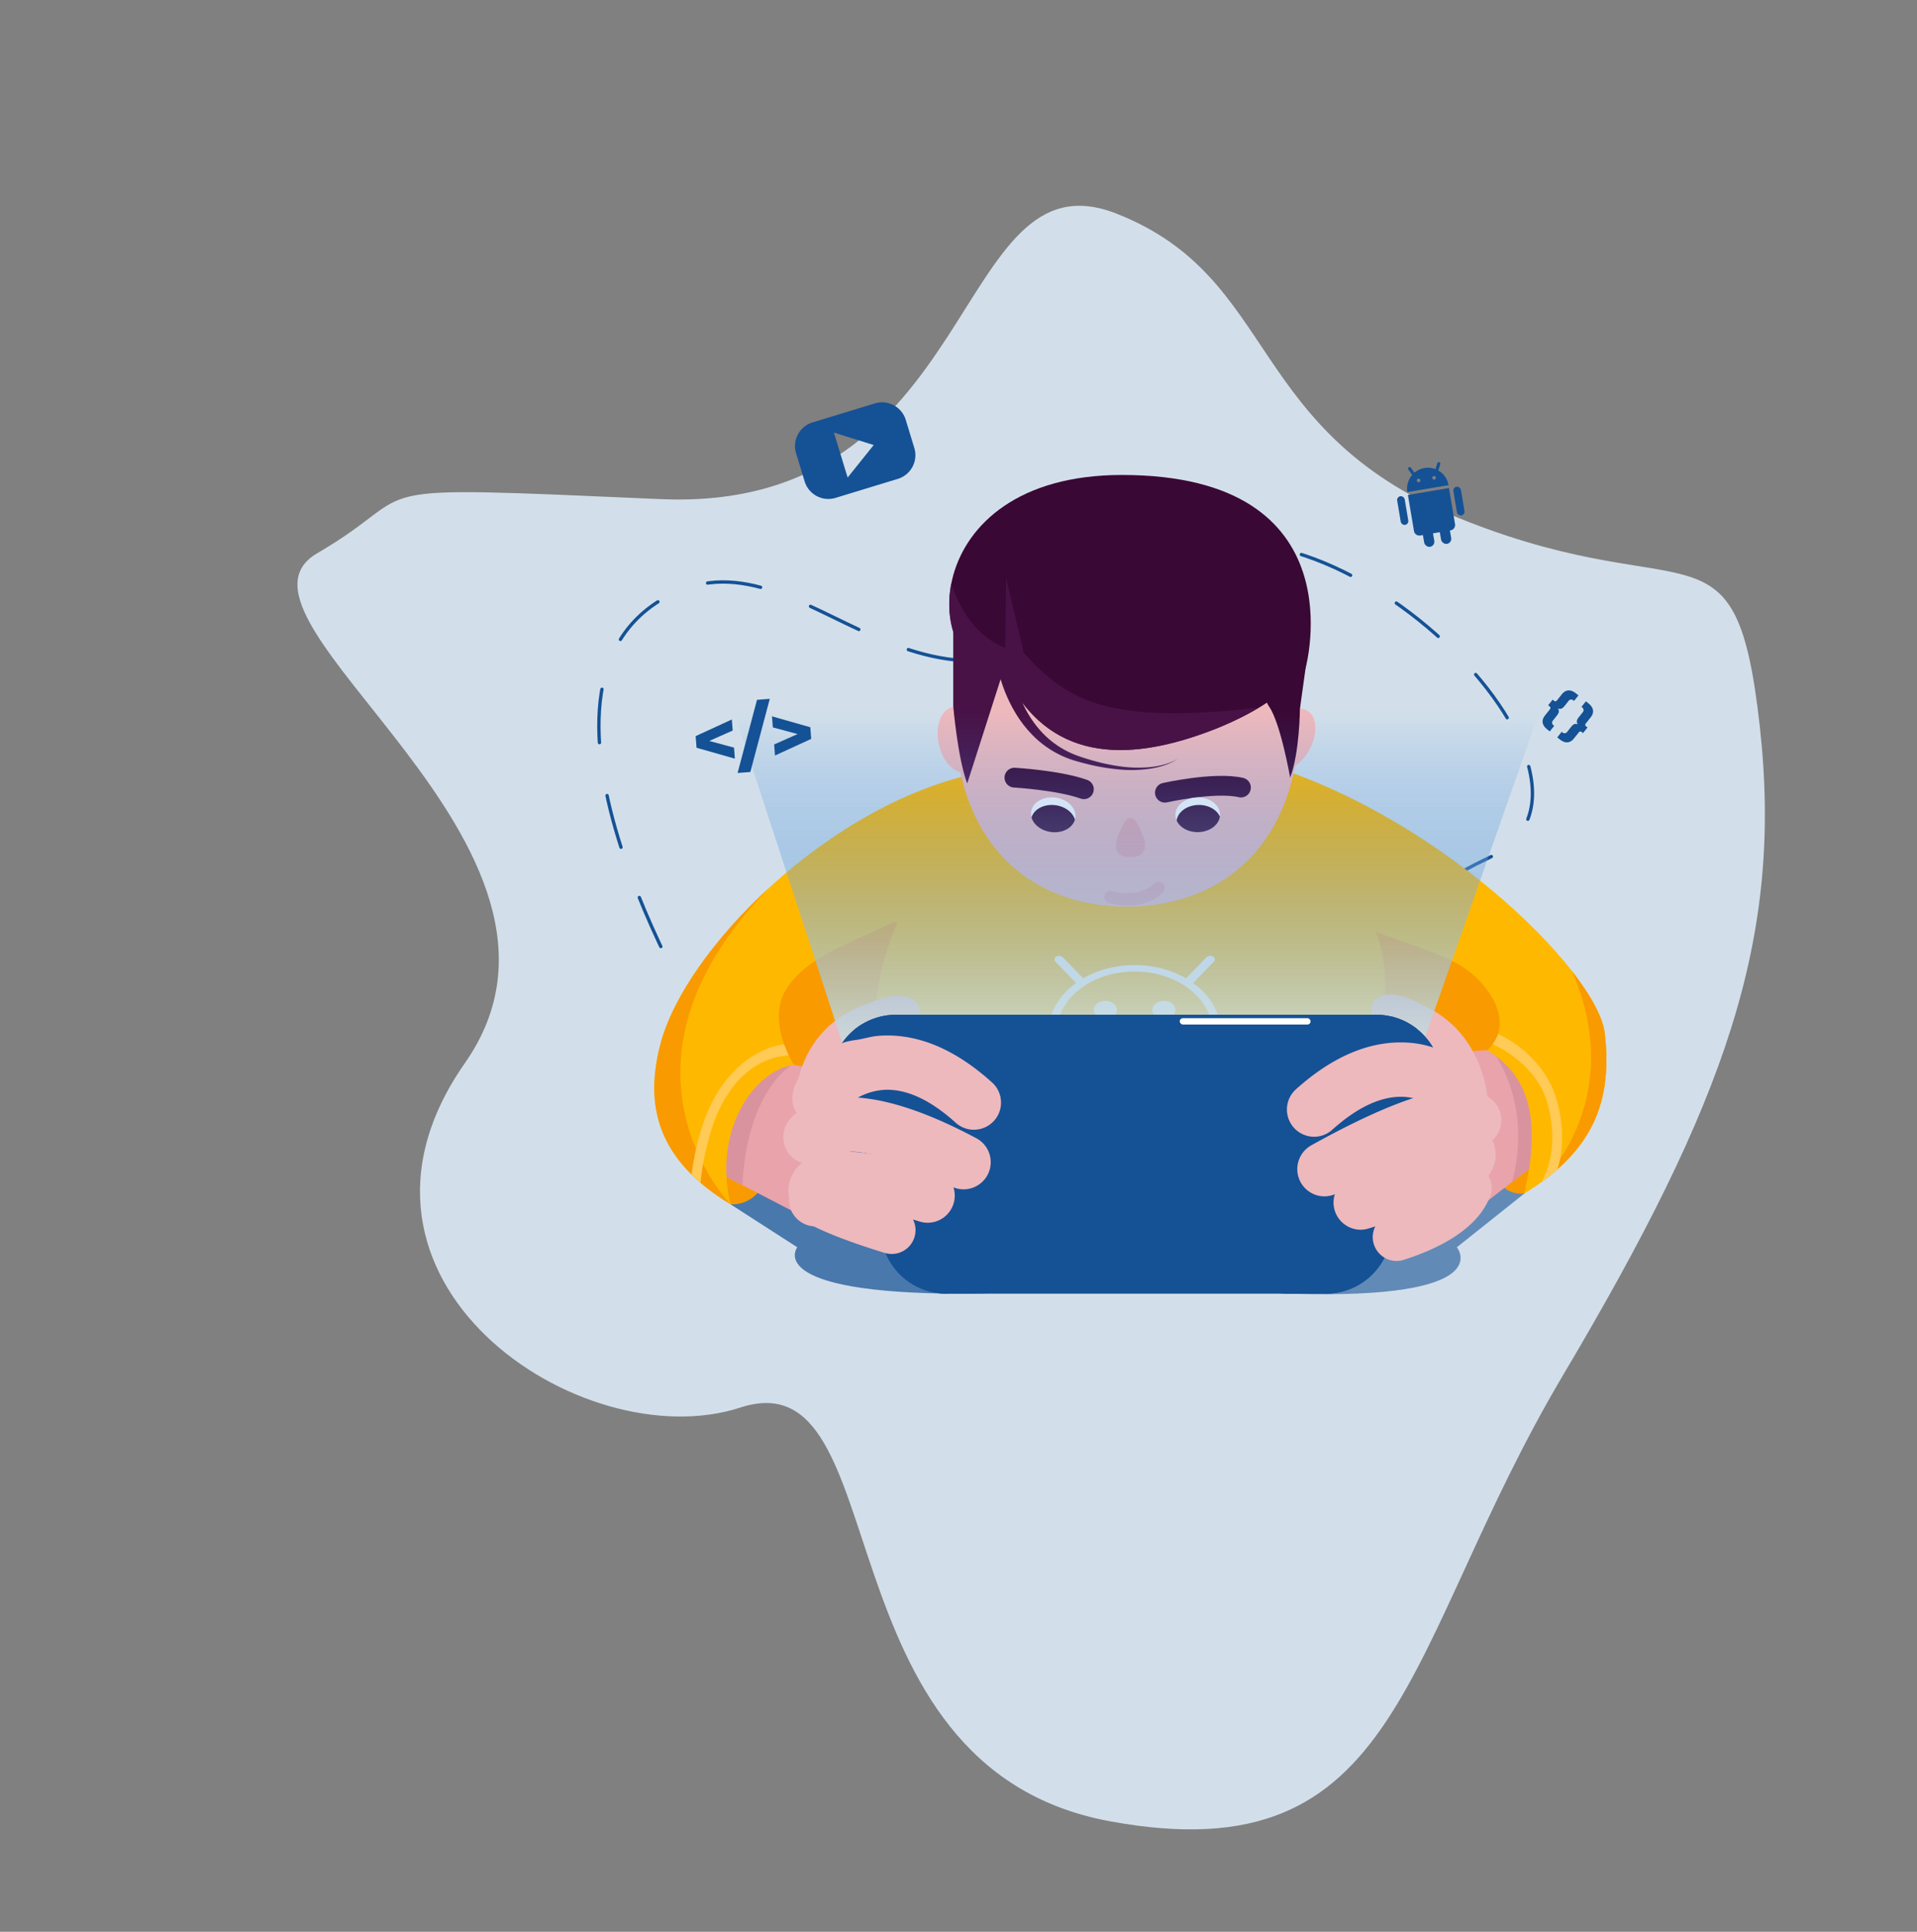 <svg xmlns="http://www.w3.org/2000/svg" xmlns:xlink="http://www.w3.org/1999/xlink" width="882.524" height="889.126" viewBox="0 0 882.524 889.126"><rect x="0" y="0" width="882.524" height="889.126" fill="#808080" stroke="none"/><defs><clipPath id="a"><ellipse cx="7.996" cy="10.277" rx="7.996" ry="10.277" transform="translate(0 15.856) rotate(-82.55)" fill="none"/></clipPath><clipPath id="b"><ellipse cx="10.277" cy="7.996" rx="10.277" ry="7.996" transform="translate(0 0.237) rotate(-0.66)" fill="none"/></clipPath><linearGradient id="c" x1="0.5" y1="0.207" x2="0.5" y2="0.891" gradientUnits="objectBoundingBox"><stop offset="0" stop-color="#1e78de" stop-opacity="0"/><stop offset="1" stop-color="#dee8dd"/></linearGradient></defs><g transform="translate(-320.774 11.631)"><path d="M670.276,438.584c-29.68,143.564,6.21,241.567-130.477,262.1S378.513,529.59,317.061,575.989,111.979,584.474,145.49,467.418-34.5,313.159,4.864,267.587,4.006,234.763,146.2,192.622,220.057-3.347,301.688.056s88.332,76.77,198.987,81.382,115.444-44.3,157.844,44.988S699.956,295.02,670.276,438.584Z" transform="translate(549.397 -11.631) rotate(19)" fill="#e0f0fd" opacity="0.85"/><g transform="translate(596.48 173.544)"><g transform="translate(0 0)"><path d="M577.1,861.982l30.714,19.766s-16.543,21.375,76.588,21.375c107.558,0-82.949-57.323-82.949-57.323Z" transform="translate(-516.483 -492.849)" fill="#155195" opacity="0.72"/><path d="M1170,854.036,1135.2,881.748s20,24.308-76.583,21.375c-107.508-3.279,82.949-57.323,82.949-57.323Z" transform="translate(-740.215 -492.849)" fill="#155195" opacity="0.59"/><path d="M1284,844.2s2.747,5.484,10.974,4.938c7.128-7.68,17.545-14.262,17.545-14.262L1302.1,829.94Z" transform="translate(-869.016 -484.94)" fill="#f99a00"/><path d="M508.019,500.174s-99.5-157.8-22.8-203.186c67.815-40.129,118.752,89,222.4-9.8,69.349-66.111,234.557,92.158,158.961,128.412s-84.218,77.084-84.218,77.084" transform="translate(-456.179 -206.305)" fill="none" stroke="#155195" stroke-linecap="round" stroke-miterlimit="10" stroke-width="1.54" stroke-dasharray="24.64"/><path d="M702,691.614s-76.067-2.942-84.408-64.281C607.305,551.7,652.532,466.688,763.334,462.3s-5.514-4.386,43.332-4.386S1025.231,543.331,934.7,660.163c-30.715-33.457-100.605,34.81-100.605,34.81Z" transform="translate(-535.965 -299.407)" fill="#ffb800"/><ellipse cx="7.996" cy="10.277" rx="7.996" ry="10.277" transform="translate(197.936 196.455) rotate(-82.55)" fill="#fff"/><path d="M1159.05,589.288s21.887,30.108,0,77.936c30.684,9.57,76.874-5.845,76.874-5.845V619.972l-36.2-47.172Z" transform="translate(-806.703 -356.703)" fill="#f99a00"/><path d="M572.479,853.28a15.468,15.468,0,0,1-12.833,5.7c-7.133-7.68-17.545-14.262-17.545-14.262l10.422-4.933Z" transform="translate(-499.028 -489.851)" fill="#f99a00"/><path d="M650.587,601.4s-21.556,44.019-2.607,82.539c-30.679,9.57-77.45-12.718-77.45-12.718v-41.4l36.2-47.172Z" transform="translate(-513.206 -361.615)" fill="#f99a00"/><path d="M630.121,756.468l-40.234-8.226c-18.338-5.66-38.334,3.233-44.079,19.6h0c-3.509,10.026-.892,20.929,6.928,28.83l47.488,24.613Z" transform="translate(-500.114 -443.345)" fill="#e8a3ab"/><path d="M598.511,750.39S578.218,762.2,576,805.533c-10.758-5.629-11.53-6.186-11.53-6.186s-3.068-22.995,6.913-35.963S598.511,750.39,598.511,750.39Z" transform="translate(-509.961 -445.267)" fill="#d8939e"/><path d="M571.317,614.128c-18.548,2.812-37.382,30.228-29.155,64.236-33.461-20.292-39.658-44.941-32.424-73.29,12.076-47.342,88.374-121.434,161.874-127.465-17.41,79.6-81.055,69.4-102.986,100.375C557.707,593.409,571.317,614.128,571.317,614.128Z" transform="translate(-481.544 -309.231)" fill="#ffb800"/><path d="M1240.19,739.55l3.754-1.158c18.333-5.66,38.335,3.233,44.079,19.6h0c3.509,10.026.892,20.929-6.933,28.829l-33.863,26.223Z" transform="translate(-847.168 -438.433)" fill="#e8a3ab"/><path d="M1290.13,740.695a37.822,37.822,0,0,0-13.68-3.745c1.5,1.895,18.548,24.428,9.259,60.426h0l13.465-10.427a31.076,31.076,0,0,0,2.452-2.792C1301.049,775.6,1298.5,746.7,1290.13,740.695Z" transform="translate(-865.251 -438.565)" fill="#d8939e"/><path d="M1161.676,603.112c19.049,11.169,25.246,31.943,17.019,65.951,33.456-20.3,40.475-44.57,37.181-73.64S1135.765,490.937,1050.89,468.85c18.839,94.244,83.01,74.608,108.059,103.122C1176.4,591.838,1161.676,603.112,1161.676,603.112Z" transform="translate(-752.763 -304.863)" fill="#ffb800"/><path d="M940.615,302.52c8.066,80.077-35.271,109.147-78.784,109.147S775.4,382.973,783.053,302.52c0-57.268,35.271-84.98,78.779-84.98S940.615,245.252,940.615,302.52Z" transform="translate(-618.747 -179.534)" fill="#edb9bd"/><ellipse cx="15.224" cy="9.515" rx="15.224" ry="9.515" transform="translate(303.261 164.211) rotate(-62.05)" fill="#edb9bd"/><ellipse cx="9.515" cy="15.224" rx="9.515" ry="15.224" transform="matrix(0.979, -0.205, 0.205, 0.979, 153.36, 142.302)" fill="#edb9bd"/><path d="M803.764,300.353c19.791,40.349,55.96,39.773,91.738,26.829s46.435-29.692,46.435-29.692,24.924-89.07-84.5-89.07C761.781,208.42,764.081,300.353,803.764,300.353Z" transform="translate(-616.654 -174.985)" fill="#3a0835"/><path d="M948.37,689.164h-3.825c0-15.319-16.042-27.782-35.768-27.782s-35.762,12.462-35.762,27.782H869.19c0-16.959,17.756-30.754,39.6-30.754S948.37,672.206,948.37,689.164Z" transform="translate(-662.149 -399.397)" fill="#fff"/><path d="M994.771,663.9a2.56,2.56,0,0,1-1.289-.336,1.432,1.432,0,0,1-.421-2.326l10.352-10.648a2.556,2.556,0,0,1,3.008-.321,1.433,1.433,0,0,1,.421,2.326L996.49,663.234A2.4,2.4,0,0,1,994.771,663.9Z" transform="translate(-723.709 -395.162)" fill="#fff"/><path d="M887.013,663.9a2.406,2.406,0,0,1-1.71-.662l-10.346-10.643a1.444,1.444,0,0,1,.416-2.326,2.567,2.567,0,0,1,3.008.321l10.347,10.648a1.444,1.444,0,0,1-.416,2.326A2.562,2.562,0,0,1,887.013,663.9Z" transform="translate(-664.813 -395.165)" fill="#fff"/><ellipse cx="5.344" cy="4.151" rx="5.344" ry="4.151" transform="translate(227.835 275.511)" fill="#fff"/><ellipse cx="5.344" cy="4.151" rx="5.344" ry="4.151" transform="translate(254.734 275.511)" fill="#fff"/><path d="M940.047,524.714a2.7,2.7,0,0,0-4.677.115c-3.409,5.7-8.522,16.543,2.206,16.543C948.839,541.372,943.781,530.434,940.047,524.714Z" transform="translate(-693.032 -332.078)" fill="#e8a3ab"/><path d="M837.79,486.33s20.3,1.163,31.973,5.334" transform="translate(-646.49 -313.58)" fill="none" stroke="#3a0835" stroke-linecap="round" stroke-miterlimit="10" stroke-width="9.11"/><path d="M976,496.974s22.919-5.153,35-2.366" transform="translate(-715.415 -317.296)" fill="none" stroke="#3a0835" stroke-linecap="round" stroke-miterlimit="10" stroke-width="9.11"/><ellipse cx="7.996" cy="10.277" rx="7.996" ry="10.277" transform="translate(197.936 196.455) rotate(-82.55)" fill="#fff"/><g transform="translate(197.936 180.599)" clip-path="url(#a)"><ellipse cx="7.996" cy="10.277" rx="7.996" ry="10.277" transform="translate(0.001 19.358) rotate(-82.55)" fill="#3a0835"/></g><ellipse cx="10.277" cy="7.996" rx="10.277" ry="7.996" transform="translate(265.314 181.974) rotate(-0.66)" fill="#fff"/><g transform="translate(265.314 181.737)" clip-path="url(#b)"><ellipse cx="10.277" cy="7.996" rx="10.277" ry="7.996" transform="translate(0.491 3.7) rotate(-0.66)" fill="#3a0835"/></g><path d="M1079.94,421.957s-4.371-25.12-9.7-32.735,6.091-16.748,6.091-16.748l3.809-15.224,8.372,3.8-4.07,29.226S1084.312,410.543,1079.94,421.957Z" transform="translate(-761.707 -249.207)" fill="#3a0835"/><path d="M788.042,410.935l17.2-53.669L781.6,329.8v45.508S783.671,399.515,788.042,410.935Z" transform="translate(-618.468 -235.518)" fill="#491246"/><path d="M827.313,371.778a1.2,1.2,0,0,0,.035-.241v1.023c.025.5.06,1.038.11,1.569.1,1.068.241,2.151.406,3.233a65.6,65.6,0,0,0,1.359,6.467,62.423,62.423,0,0,0,4.672,12.392,49.431,49.431,0,0,0,7.449,10.908,42.108,42.108,0,0,0,16.377,11.134c2.115.782,4.321,1.469,6.517,2.126a93.755,93.755,0,0,0,13.38,2.923,59.758,59.758,0,0,0,13.68.411,38.592,38.592,0,0,0,6.752-1.213,28.645,28.645,0,0,0,3.253-1.118,16.244,16.244,0,0,0,3.043-1.619,15.85,15.85,0,0,1-2.968,1.785,28.365,28.365,0,0,1-3.218,1.3,38.71,38.71,0,0,1-6.777,1.594,61.029,61.029,0,0,1-13.926.321,96.31,96.31,0,0,1-13.781-2.256c-2.271-.551-4.512-1.138-6.768-1.81a44.7,44.7,0,0,1-6.647-2.587,45.5,45.5,0,0,1-11.765-8.191,54,54,0,0,1-8.918-11.3,68,68,0,0,1-6.016-13.089,71.524,71.524,0,0,1-1.965-6.958c-.271-1.183-.5-2.376-.707-3.594-.1-.612-.191-1.228-.261-1.87-.04-.326-.07-.647-.1-1a4.859,4.859,0,0,0-.025-.581V370.9a2.85,2.85,0,0,1,.06-.456Z" transform="translate(-637.872 -255.785)" fill="#491246"/><path d="M926.06,591.856s12.913,4.276,22.162-4.166" transform="translate(-690.51 -364.129)" fill="none" stroke="#e8a3ab" stroke-linecap="round" stroke-miterlimit="10" stroke-width="5.68"/><path d="M1219.232,735.122s-.822-31.677-29.857-44.706c-21.42-12.437-28.073,1.564-21.315,7.169,18.728,9.153,35.933,28.544,35.933,28.544Z" transform="translate(-809.933 -412.865)" fill="#edb9bd"/><path d="M638.37,728.035s2.672-28.168,32.96-37.918c22.654-10.026,27.722,4.637,20.4,9.465C672.1,706.6,652.868,724,652.868,724Z" transform="translate(-547.038 -413.498)" fill="#edb9bd"/><g transform="translate(45.323 90.791)"><path d="M634.91,504.881,559.59,274.55H965.38L877.758,524.02Z" transform="translate(-559.59 -274.55)" fill="url(#c)"/></g><path d="M948.635,744.169,925.51,811.844A30.373,30.373,0,0,1,896.771,832.4H722.194a30.373,30.373,0,0,1-28.738-20.55l-23.111-67.678A30.336,30.336,0,0,1,699.069,704H919.9A30.351,30.351,0,0,1,948.635,744.169Z" transform="translate(-562.155 -422.133)" fill="#155195"/><path d="M1134.53,705.7l-24.328,5.981L1084.46,833.255h19.661a30.374,30.374,0,0,0,28.739-20.55l23.126-67.678A30.393,30.393,0,0,0,1134.53,705.7Z" transform="translate(-769.505 -422.981)" fill="#155195"/><path d="M687.715,715.321V713h-4.622a30.369,30.369,0,0,0-12.728,35.657l23.125,67.675a30.374,30.374,0,0,0,28.739,20.553h.657Z" transform="translate(-562.175 -426.621)" fill="#155195"/><path d="M717.444,766.448a12.409,12.409,0,0,1-8.362-3.213c-11.881-10.723-23.06-15.811-33.316-15.129a29.523,29.523,0,0,0-19.25,9.424l.09-.105-18.824,3.2c-11.625-9.394,4.361-32.93,25.175-35.477,3.339-.406,6.742-1.629,10.527-1.925,17.425-1.374,35.026,5.85,52.32,21.46a12.482,12.482,0,0,1-8.367,21.751Z" transform="translate(-544.792 -431.639)" fill="#edb9bd"/><path d="M694.331,862.349a12.476,12.476,0,0,1-3.675-.556c-23.27-7.159-33.622-7.555-37.527-7.239a12.487,12.487,0,0,1-22.9-6.888,16.6,16.6,0,0,1,6.943-13.39c5.143-3.8,12.592-5.294,22.784-4.572,9.765.7,22.559,3.459,38.039,8.221a12.487,12.487,0,0,1-3.665,24.423Zm-39.151-14.7Z" transform="translate(-542.979 -484.734)" fill="#edb9bd"/><path d="M677.976,887.289a10.968,10.968,0,0,1-3.228-.5c-14.2-4.366-25.135-8.467-32.649-12.227h-.3a12.332,12.332,0,0,1-6.587-21.8,11.147,11.147,0,0,1,12.938.1c5.153,3.4,16.884,8.021,33.041,12.979a10.958,10.958,0,0,1-3.219,21.451Zm-47.122-23.666Z" transform="translate(-543.217 -495.312)" fill="#edb9bd"/><path d="M708.536,822.163a12.466,12.466,0,0,1-5.87-1.474c-23.15-12.362-37.362-15.46-45.207-15.881-6.592-.351-9.384,1.108-10.026,1.5a12.487,12.487,0,0,1-19.721-15.259c1.554-2.251,7.8-9.69,22.914-11.059,16.362-1.5,37.823,4.8,63.79,18.663a12.487,12.487,0,0,1-5.89,23.5ZM647.313,806.417Zm.948-1.138Zm0,0Zm0,0Z" transform="translate(-540.626 -459.922)" fill="#edb9bd"/><path d="M1100.523,772.847a12.533,12.533,0,0,1-8.367-21.817c17.365-15.605,35.026-22.824,52.5-21.445,22.232,1.75,33.642,18.874,35.031,20.583l-18.047,13.66.085.11a29.655,29.655,0,0,0-19.345-9.434c-10.287-.692-21.556,4.406-33.492,15.139A12.488,12.488,0,0,1,1100.523,772.847Z" transform="translate(-771.291 -434.809)" fill="#edb9bd"/><path d="M1143.253,853.328a12.533,12.533,0,0,1-3.665-24.478c26.744-8.191,34.68-13.375,38.67-15.54.937-3.344,5.655-5.479,9.024-7.093a12.532,12.532,0,0,1,16.683,5.885,15.3,15.3,0,0,1,.216,12.924c-3.649,8.311-12.412,14.006-57.273,27.747A12.478,12.478,0,0,1,1143.253,853.328Zm38.148-30.444Z" transform="translate(-792.636 -472.5)" fill="#edb9bd"/><path d="M1177.856,884.884a10.978,10.978,0,0,1-3.353-21.436c21.42-6.873,25.22-14.643,25.516-15.33a11.047,11.047,0,1,1,20.117,8.763,33.464,33.464,0,0,1-6.246,9.164c-7.018,7.439-18.047,13.6-32.68,18.3A11.024,11.024,0,0,1,1177.856,884.884Zm43.784-33.517a14.544,14.544,0,0,1-.276,1.825,7.712,7.712,0,0,0,.276-1.825Zm-21.621-3.218a7.025,7.025,0,0,0-.261,1.675A13.824,13.824,0,0,1,1200.019,848.149Z" transform="translate(-810.601 -489.683)" fill="#edb9bd"/><path d="M1110.036,821.711a12.532,12.532,0,0,1-6.1-23.446c26.538-14.773,47.257-23.31,61.589-25.371,14.9-2.145,21.2,3.143,23.626,6.482a12.532,12.532,0,0,1-16.678,18.021c-3.208-.135-17.265.953-56.386,22.729A12.445,12.445,0,0,1,1110.036,821.711ZM1168.913,794.09Z" transform="translate(-776.042 -456.243)" fill="#edb9bd"/><path d="M1350.885,692.68c-.817-7.244-6.2-17.36-15.134-28.81,26.068,59.825-14.131,97.222-14.131,97.222C1346.675,742.924,1354.184,721.75,1350.885,692.68Z" transform="translate(-887.777 -402.12)" fill="#f99a00"/><path d="M690.93,710.832h259.3A30.076,30.076,0,0,0,930.991,704H710.165a30.076,30.076,0,0,0-19.235,6.833Z" transform="translate(-573.25 -422.132)" fill="#155195"/><path d="M560.4,586.57c-26.067,23.817-45.117,51.132-50.631,72.844-7.249,28.348-1.058,53,32.4,73.29C542.172,732.7,479.62,668.693,560.4,586.57Z" transform="translate(-481.555 -363.57)" fill="#f99a00"/><path d="M718.8,512.506l.8-.406Z" transform="translate(-587.149 -326.432)" fill="#f99a00"/><path d="M1279.466,721.68a7.819,7.819,0,0,1-.466,1.258,17.1,17.1,0,0,1-1.94,3.454h0c.236.11,20.343,8.477,25.4,27.927,4.858,18.693-.215,30.745-3.048,35.592q4.011-2.9,7.424-5.905c2.2-7.088,3.464-17.445,0-30.82C1301.217,731.651,1281.351,722.367,1279.466,721.68Z" transform="translate(-865.555 -430.95)" fill="#ffca55"/><path d="M583.885,731.13c-15.194,2.191-29.506,14.954-36.655,34.77a122.028,122.028,0,0,0-5.92,25.2q1.935,1.915,4.11,3.79a121.4,121.4,0,0,1,6.086-27.571c7.043-19.471,19.666-30.133,34.554-31.045C585.5,735.216,584.6,732.794,583.885,731.13Z" transform="translate(-498.634 -435.663)" fill="#ffca55"/><path d="M812.211,340.067c-18.623-2.893-28.313-16.929-33.321-31.868-4.2,21.556,6.2,41.913,24.874,41.913,19.791,40.349,55.96,39.773,91.737,26.829a145.075,145.075,0,0,0,25-11.635C851.513,373.063,832.739,362.666,812.211,340.067Z" transform="translate(-616.655 -224.746)" fill="#491246"/><path d="M828.392,339.745l.436-36.675,9.74,41.482L827.48,339.88" transform="translate(-641.348 -222.188)" fill="#491246"/><rect width="60.241" height="2.923" rx="1.461" transform="translate(267.402 283.456)" fill="#fff"/><path d="M562.1,438.008,551.311,442.8l11.4,3.073.391,5.078-17.641-5.013-.416-5.359,16.663-7.66Z" transform="translate(-500.499 -286.944)" fill="#155195"/><path d="M592.493,414.426l5.88-.456-8.943,33.667-5.88.451Z" transform="translate(-519.699 -277.494)" fill="#155195"/><path d="M632.786,435.068l.411,5.354-16.663,7.645-.391-5.083,10.793-4.787-11.4-3.073-.391-5.083Z" transform="translate(-535.453 -285.508)" fill="#155195"/><path d="M1329.836,414.515c.717,1,.667,1.92-.391,3.248l-1.8,2.271a1.467,1.467,0,0,0,.276,2.3l.251.2-2.046,2.572-1.163-.927c-2.506-2.005-2.777-4.261-1-6.457l2.186-2.747a.9.9,0,0,0-.135-1.409l-.612-.5,2.06-2.592.607.5a.9.9,0,0,0,1.4-.185l2.186-2.747c1.749-2.2,4.01-2.446,6.517-.456l1.163.927-2.04,2.567-.251-.2a1.469,1.469,0,0,0-2.306.251l-1.8,2.266C1331.856,414.736,1330.979,414.992,1329.836,414.515Z" transform="translate(-888.374 -273.633)" fill="#155195"/><path d="M1350.236,428.281l-2.061,2.592-.586-.471a.9.9,0,0,0-1.4.186L1344,433.334c-1.75,2.2-4.011,2.446-6.517.451l-1.183-.937,2.045-2.567.266.211a1.469,1.469,0,0,0,2.306-.251l1.8-2.271c1.053-1.328,1.93-1.584,3.073-1.113-.717-1-.667-1.915.391-3.243l1.8-2.271a1.464,1.464,0,0,0-.276-2.3l-.266-.21,2.045-2.572,1.178.937c2.506,2.005,2.777,4.261,1,6.462l-2.185,2.747a.9.9,0,0,0,.135,1.409Z" transform="translate(-895.098 -278.636)" fill="#155195"/><path d="M0,0H19.215V16.834a2.506,2.506,0,0,1-2.506,2.506H2.557A2.506,2.506,0,0,1,.05,16.834V0Z" transform="translate(372.404 42.64) rotate(-9.54)" fill="#155195"/><rect width="3.514" height="13.37" rx="1.757" transform="translate(393.099 39.158) rotate(-9.54)" fill="#155195"/><rect width="4.713" height="13.43" rx="2.357" transform="translate(385.851 52.315) rotate(-9.744)" fill="#155195"/><rect width="4.713" height="13.43" rx="2.357" transform="translate(378.074 53.655) rotate(-9.744)" fill="#155195"/><rect width="3.514" height="13.37" rx="1.757" transform="translate(367.223 43.512) rotate(-9.54)" fill="#155195"/><path d="M1206.406,201.936A9.6,9.6,0,0,0,1198.525,213l18.949-3.188A9.6,9.6,0,0,0,1206.406,201.936Zm-2.562,6.517a.827.827,0,1,1,.538-.335A.827.827,0,0,1,1203.844,208.452Zm7.113-1.2a.827.827,0,1,1,.677-.952.827.827,0,0,1-.677.952Z" transform="translate(-826.322 -171.684)" fill="#155195"/><path d="M1224.71,201.687a.641.641,0,0,1-.321,0,.7.7,0,0,1-.472-.882l1.1-3.624a.707.707,0,0,1,1.354.411l-1.1,3.624a.7.7,0,0,1-.562.471Z" transform="translate(-839.037 -169.13)" fill="#155195"/><path d="M1202.313,205.619a.727.727,0,0,1-.692-.281l-2.226-3.068a.709.709,0,0,1,1.148-.832l2.226,3.063a.712.712,0,0,1-.16,1,.734.734,0,0,1-.3.115Z" transform="translate(-826.756 -171.358)" fill="#155195"/><path d="M673.048,142.223l-28.684,8.748a11.4,11.4,0,0,0-7.58,14.222l3.945,12.938a11.394,11.394,0,0,0,14.222,7.575l28.689-8.753a11.4,11.4,0,0,0,7.575-14.222l-3.94-12.929A11.4,11.4,0,0,0,673.048,142.223Zm-12.532,34.123-6.327-20.7,18.333,5.725Z" transform="translate(-545.999 -141.724)" fill="#155195"/></g></g></g></svg>